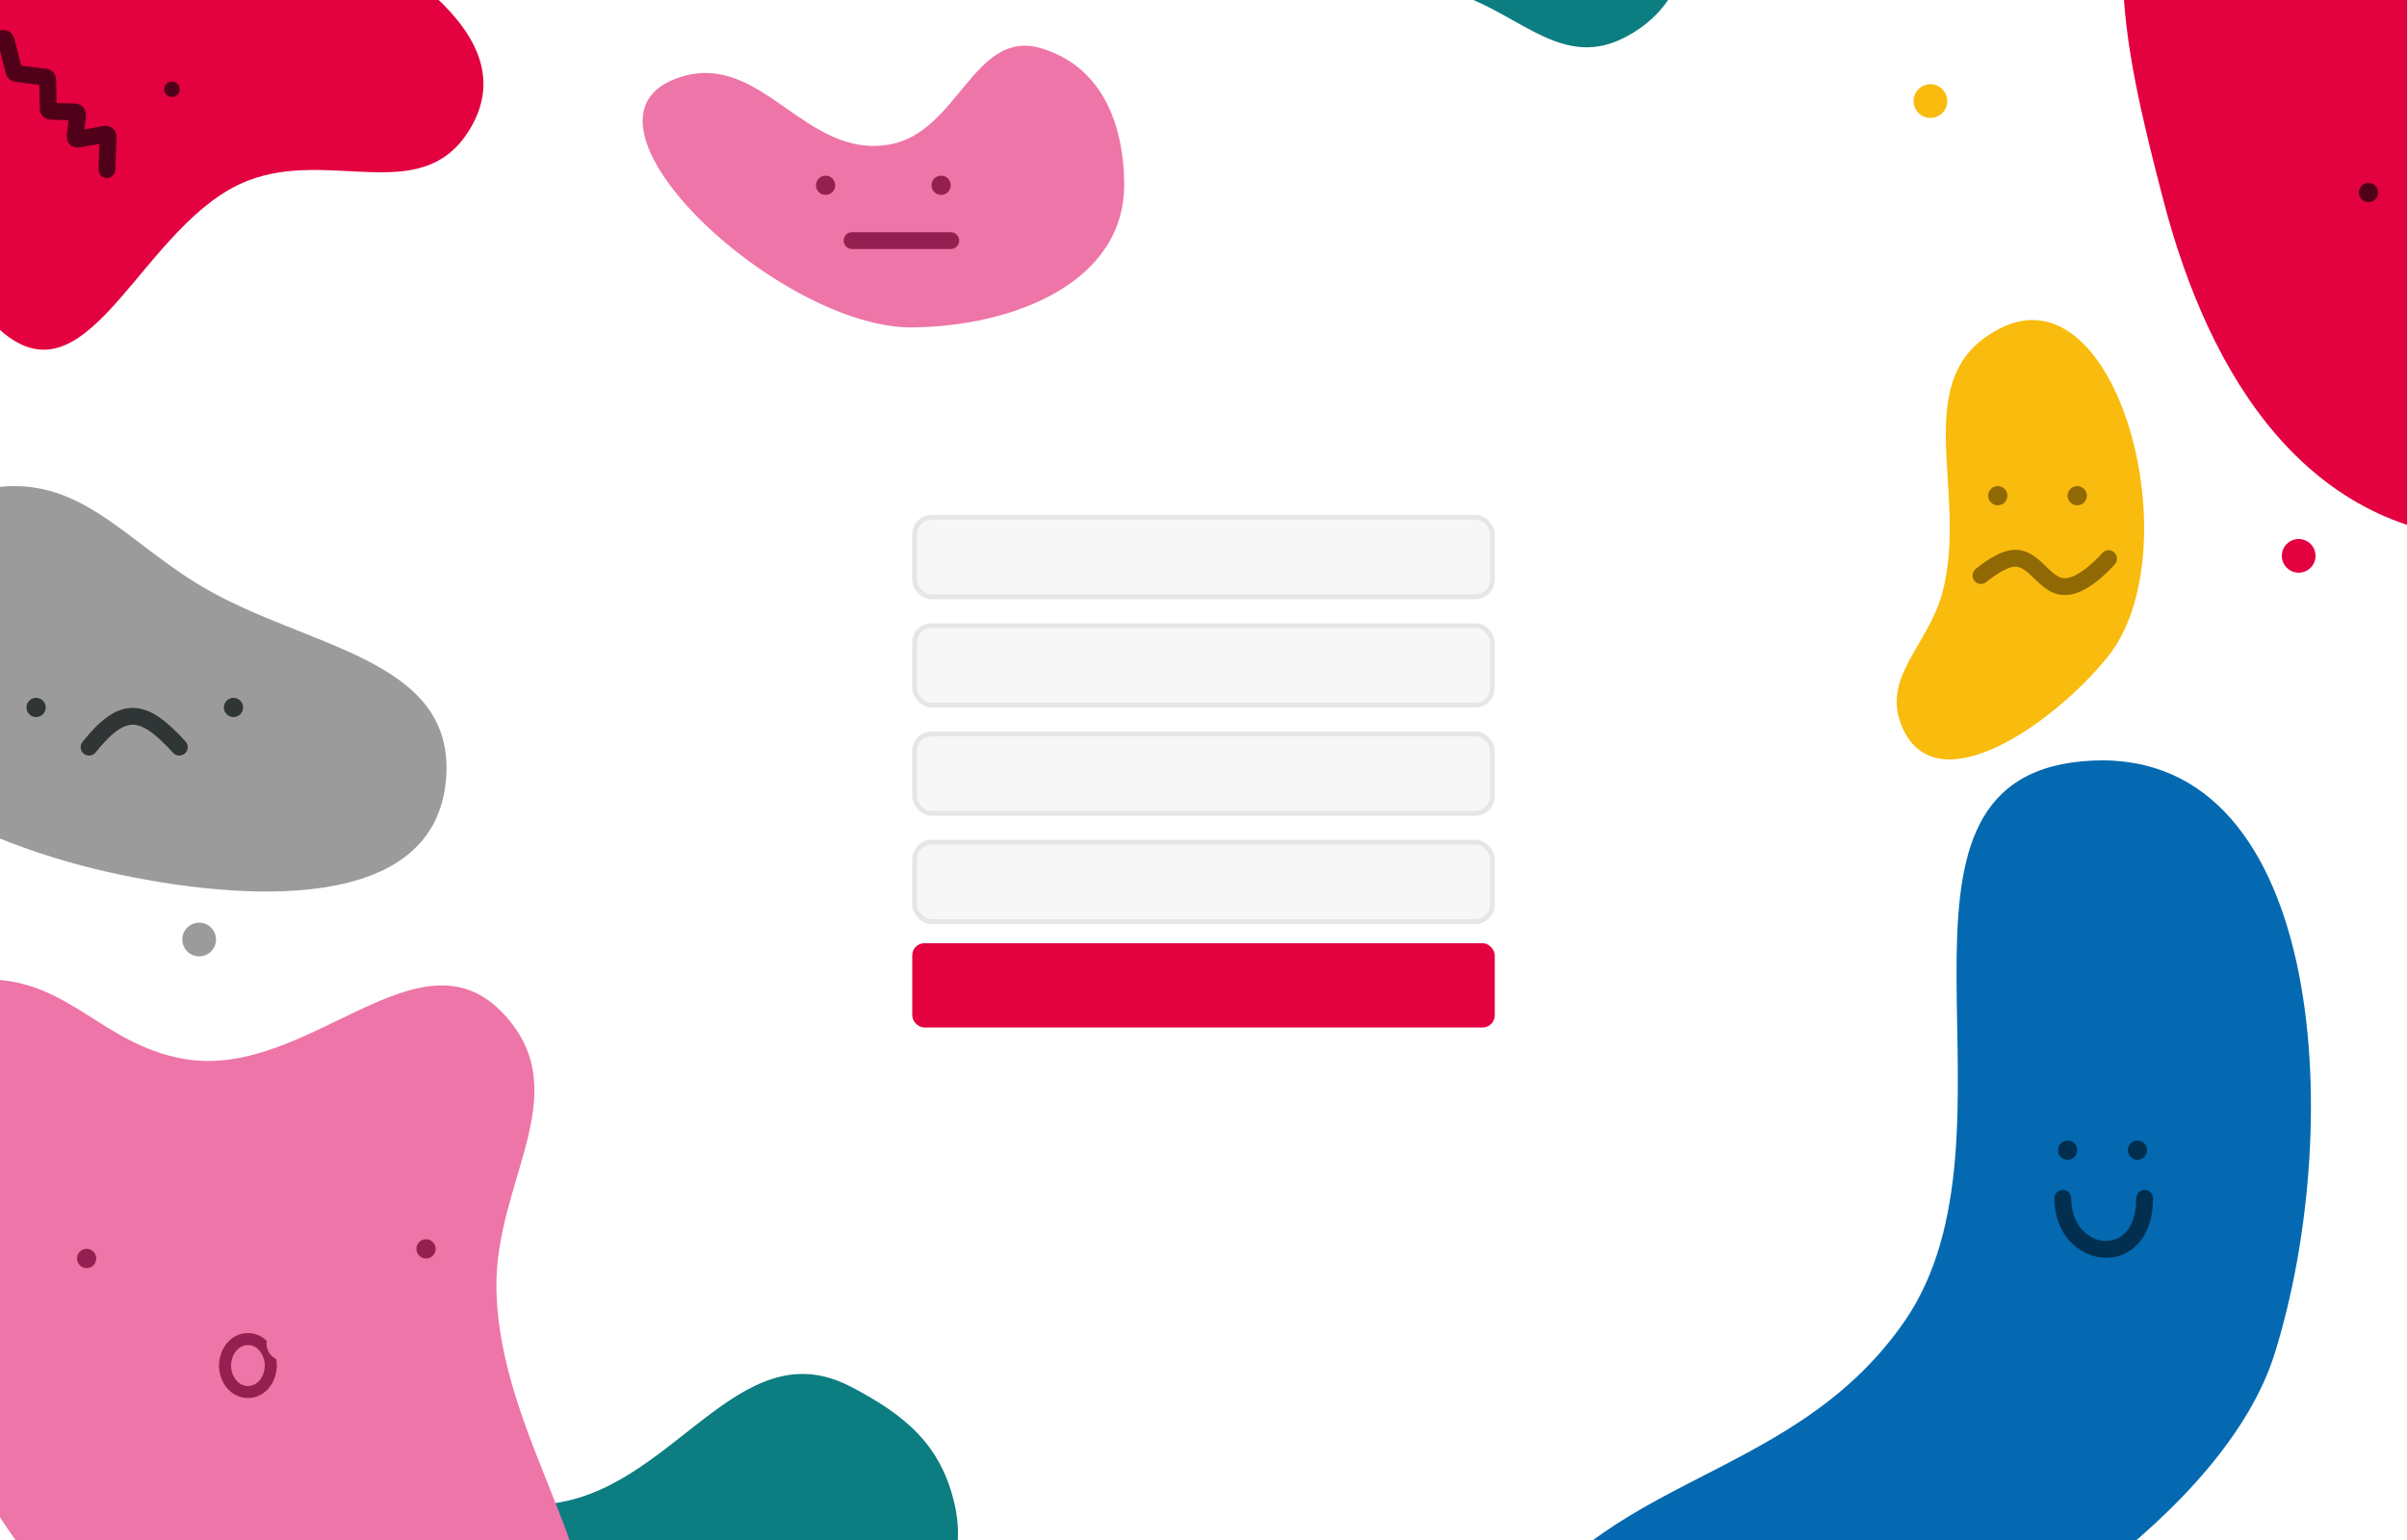 <svg width="1000" height="640" viewBox="0 0 1000 640" fill="none" xmlns="http://www.w3.org/2000/svg">
<rect x="0" y="0" width="1000" height="640" fill="#808080" stroke="none"/>
<g clip-path="url(#clip0_386_293)">
<rect width="1000" height="640" fill="white"/>
<path d="M222.882 687.899C174.849 676.841 99.369 704.341 101.027 655.009C101.682 635.508 107.657 623.021 121.768 609.569C151.673 581.06 185.173 628.312 226.338 625.148C279.333 621.075 306.22 551.693 353.378 576.246C375.971 588.009 390.924 600.285 396.589 625.148C406.07 666.753 366.134 694.703 325.723 708.239C286.899 721.243 262.779 697.084 222.882 687.899Z" fill="#0C7D81"/>
<path d="M791.067 549.382C845.59 471.011 769.992 325.069 865.067 316.382C965.67 307.191 975.121 465.935 945.067 562.382C904.594 692.268 565.852 814.719 621.067 690.382C656.074 611.553 741.809 620.186 791.067 549.382Z" fill="#0469B1"/>
<path d="M807.004 246.187C818.209 203.91 791.761 156.98 830.504 136.687C880.225 110.643 910.878 229.608 875.504 273.187C853.36 300.468 805.004 334.692 790.504 302.687C781.019 281.749 801.115 268.406 807.004 246.187Z" fill="#F9BB0D"/>
<path d="M1016.67 -5.226C976.12 -25.137 966.157 -79.072 921.669 -71.226C861.786 -60.664 883.44 23.904 898.669 82.774C917.967 157.37 959.141 222.388 1036.17 224.274C1096.67 225.755 1167.33 202.793 1167.67 142.274C1167.81 117.568 1146.35 107.48 1146.17 82.774C1146.02 62.737 1161.02 53.265 1159.67 33.274C1155.76 -24.427 1068.58 20.265 1016.67 -5.226Z" fill="#E30140"/>
<circle cx="984" cy="80" r="4" fill="#51001A"/>
<path d="M597.658 -4.517C572.33 -9.264 549.113 6.89 532.158 -12.517C519.105 -27.458 521.875 -42.718 523.158 -62.517C526.955 -121.082 579.427 -174.012 636.658 -161.017C687.118 -149.558 712.797 -99.896 706.658 -48.517C703.312 -20.51 699.45 3.498 674.158 15.983C646.424 29.675 628.058 1.181 597.658 -4.517Z" fill="#0C7D81"/>
<path d="M103.151 75.01C137.218 61.894 174.67 85.593 194.438 54.904C221.048 13.596 159.011 -19.986 115.742 -43.271C60.913 -72.776 -0.245 -84.051 -43.647 -39.408C-77.737 -4.344 -102.906 50.159 -67.207 83.584C-52.633 97.23 -34.87 90.04 -20.121 103.497C-8.16 114.409 -10.776 128.503 1.822 138.675C38.184 168.032 59.538 91.801 103.151 75.01Z" fill="#E30140"/>
<circle cx="71.441" cy="37.105" r="3.232" transform="rotate(42.834 71.441 37.105)" fill="#51001A"/>
<path d="M-9.404 16.147L1.524 16.001C1.986 15.995 2.392 16.305 2.507 16.753L5.835 29.773C5.936 30.171 6.27 30.466 6.676 30.518L18.935 32.087C19.428 32.15 19.799 32.565 19.808 33.062L20.02 45.245C20.029 45.778 20.455 46.21 20.988 46.227L31.263 46.554C31.846 46.573 32.29 47.085 32.225 47.665L31.213 56.739C31.139 57.404 31.727 57.953 32.386 57.834L43.751 55.769C44.381 55.654 44.954 56.152 44.929 56.791L44.398 70.435" stroke="#51001A" stroke-width="7" stroke-linecap="round"/>
<path d="M6.568 640.207C-46.449 566.007 -97.181 407.576 -5.988 407.026C28.564 406.818 42.105 433.884 76.109 440.016C127.932 449.362 174.256 382.954 209.725 421.876C239.711 454.783 205.33 491.313 206.239 535.824C207.772 610.875 277.873 672.063 226.67 726.955C163.649 794.515 60.28 715.38 6.568 640.207Z" fill="#EE75A7"/>
<circle cx="36" cy="523" r="4" fill="#932050"/>
<circle cx="177" cy="519" r="4" fill="#932050"/>
<path d="M103 578.5C108.679 578.5 112.5 573.099 112.5 567.5C112.5 561.901 108.679 556.5 103 556.5C97.321 556.5 93.5 561.901 93.5 567.5C93.5 573.099 97.321 578.5 103 578.5Z" stroke="#932050" stroke-width="5"/>
<path d="M-5.165 203.003C-36.789 208.582 -57.341 224.35 -69.665 254.003C-93.363 311.018 -14.941 349.115 45.335 362.503C100.74 374.808 180.957 380.089 185.335 323.503C189.206 273.456 127.583 269.482 84.335 244.003C51.211 224.488 32.695 196.323 -5.165 203.003Z" fill="#9C9B9B"/>
<circle cx="15" cy="294" r="4" fill="#303636"/>
<circle cx="97" cy="294" r="4" fill="#303636"/>
<path d="M37 310.501C51.155 292.911 59.394 293.919 74.5 310.501" stroke="#303636" stroke-width="7" stroke-linecap="round"/>
<path d="M369.545 60.064C334.395 66.261 316.51 21.098 282.545 32.064C229.819 49.087 323.642 136.604 379.045 136.064C420.637 135.659 467.54 117.655 467.045 76.064C466.739 50.38 457.157 27.416 432.545 20.064C404.621 11.723 398.245 55.004 369.545 60.064Z" fill="#EE75A7"/>
<path d="M354 100H395" stroke="#932050" stroke-width="7" stroke-linecap="round"/>
<circle cx="343" cy="77" r="4" fill="#932050"/>
<circle cx="391" cy="77" r="4" fill="#932050"/>
<path d="M823 239.17C823 239.17 830.002 233.206 835.5 232.17C845.713 230.245 849.243 245.345 859.5 243.67C867.252 242.404 876 232.17 876 232.17" stroke="#906804" stroke-width="7" stroke-linecap="round"/>
<circle cx="830" cy="206" r="4" fill="#906804"/>
<circle cx="863" cy="206" r="4" fill="#906804"/>
<path d="M857 498C857 524 891 528.5 891 498" stroke="#022F50" stroke-width="7" stroke-linecap="round"/>
<circle cx="859" cy="478" r="4" fill="#022F50"/>
<circle cx="888" cy="478" r="4" fill="#022F50"/>
<circle cx="802" cy="42" r="7" fill="#F9BB0D"/>
<circle cx="955" cy="231" r="7" fill="#E30140"/>
<circle cx="117.742" cy="558.443" r="7" transform="rotate(-34.759 117.742 558.443)" fill="#EE75A7"/>
<circle cx="82.742" cy="390.443" r="7" transform="rotate(-34.759 82.742 390.443)" fill="#9C9B9B"/>
<circle cx="82.742" cy="269.443" r="7" transform="rotate(-34.759 82.742 269.443)" fill="#9C9B9B"/>
<rect x="363" y="198" width="274" height="245" rx="12" fill="white"/>
<rect x="380" y="215" width="240" height="33" rx="7" fill="#F7F7F7"/>
<rect x="380" y="215" width="240" height="33" rx="7" stroke="#E6E6E6" stroke-width="2"/>
<rect x="380" y="260" width="240" height="33" rx="7" fill="#F7F7F7"/>
<rect x="380" y="260" width="240" height="33" rx="7" stroke="#E6E6E6" stroke-width="2"/>
<rect x="380" y="305" width="240" height="33" rx="7" fill="#F7F7F7"/>
<rect x="380" y="305" width="240" height="33" rx="7" stroke="#E6E6E6" stroke-width="2"/>
<rect x="380" y="350" width="240" height="33" rx="7" fill="#F7F7F7"/>
<rect x="380" y="350" width="240" height="33" rx="7" stroke="#E6E6E6" stroke-width="2"/>
<rect x="379" y="392" width="242" height="35" rx="5" fill="#E30140"/>
</g>
<defs>
<clipPath id="clip0_386_293">
<rect width="1000" height="640" fill="white"/>
</clipPath>
</defs>
</svg>
